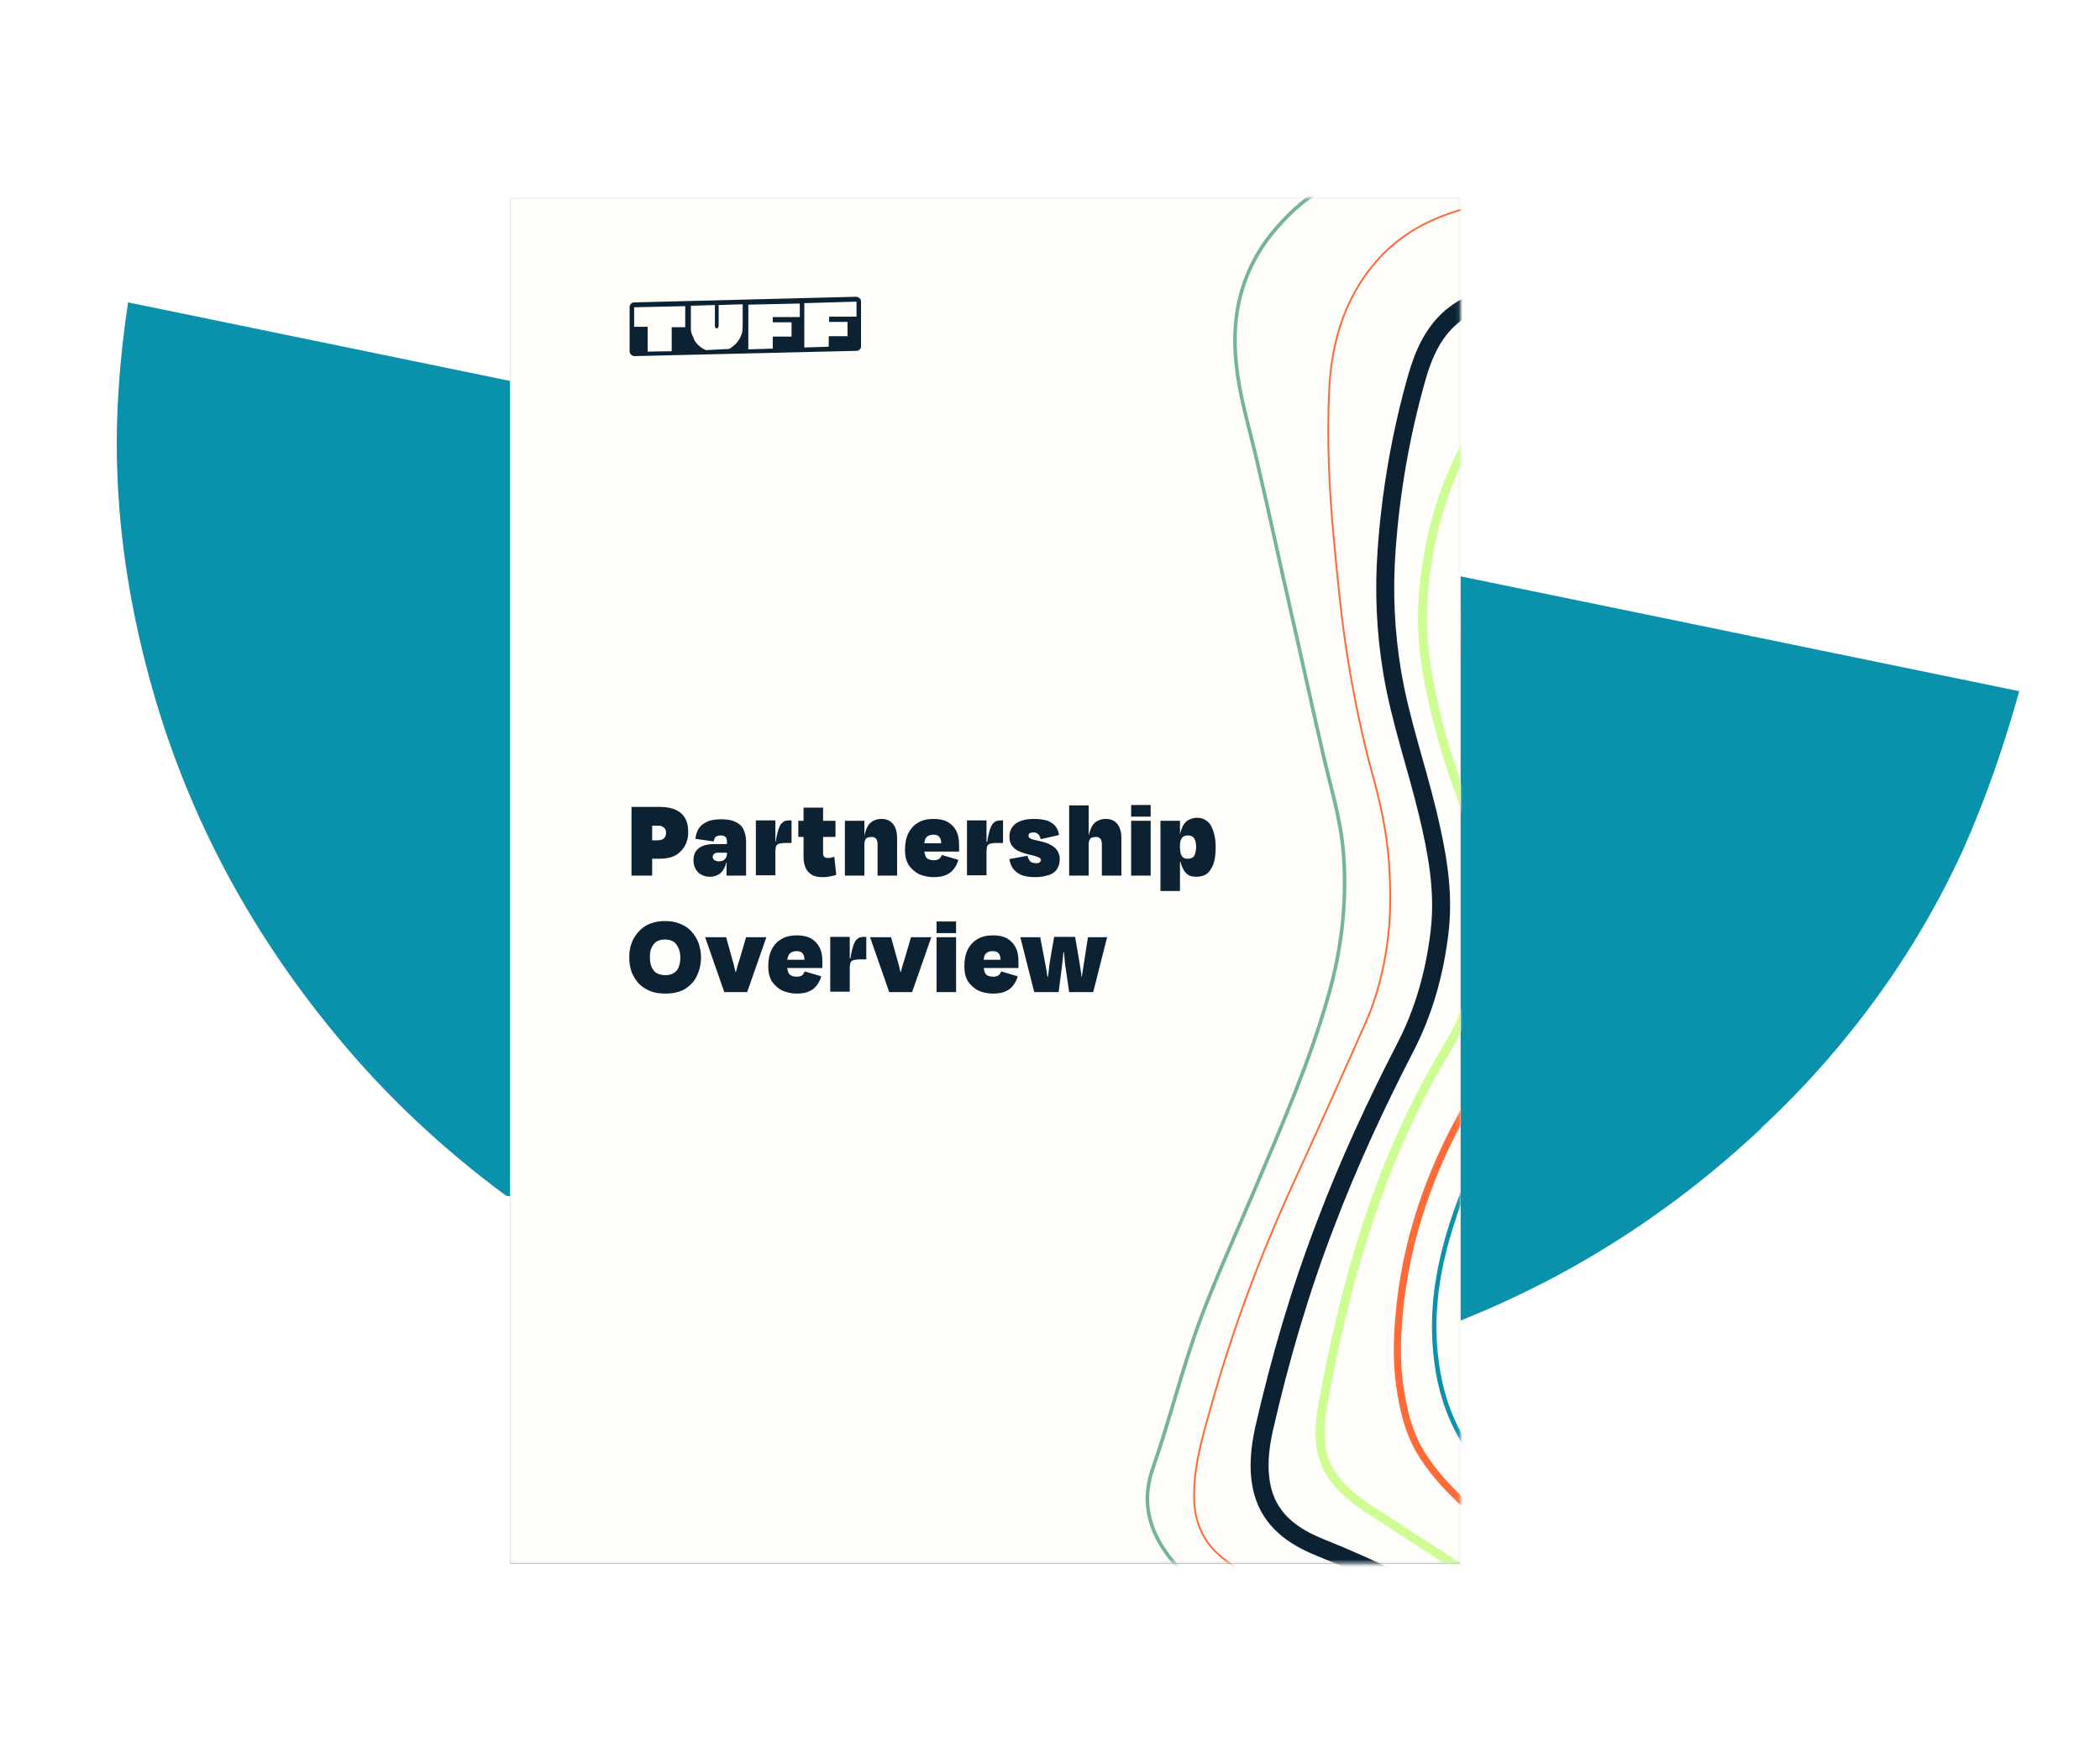 <?xml version="1.0" encoding="UTF-8"?> <svg xmlns="http://www.w3.org/2000/svg" xmlns:xlink="http://www.w3.org/1999/xlink" version="1.1" id="Layer_1" x="0px" y="0px" viewBox="0 0 559 468" style="enable-background:new 0 0 559 468;" xml:space="preserve"> <style type="text/css"> .st0{fill:#0A91AB;} .st1{fill:#0A91AB;filter:url(#Adobe_OpacityMaskFilter);} .st2{mask:url(#mask0_3278_151_00000133501610270891260980000006030137568282592952_);} .st3{fill:none;filter:url(#Adobe_OpacityMaskFilter_00000020359584176129460330000008377880946528550077_);} .st4{mask:url(#mask1_3278_151_00000029003708681779995670000000167537779498207886_);} .st5{fill:#CEFD94;fill-opacity:0.5;} .st6{fill:#0C2233;fill-opacity:0.25;} .st7{fill:#FFFFFF;} .st8{fill:none;stroke:#000000;stroke-width:0.658;stroke-opacity:0.12;} .st9{fill:#FFFEFB;filter:url(#Adobe_OpacityMaskFilter_00000172432795462138838300000001372859420927309709_);} .st10{mask:url(#mask2_3278_151_00000131363847589053814440000014310188263182049447_);} .st11{fill:#FFFEFB;} .st12{fill:none;stroke:#76B39D;stroke-width:0.957;stroke-linecap:round;stroke-linejoin:round;} .st13{fill:none;stroke:#0C2233;stroke-width:4.784;stroke-linecap:round;stroke-linejoin:round;} .st14{fill:none;stroke:#CEFD94;stroke-width:2.392;stroke-linecap:round;stroke-linejoin:round;} .st15{fill:none;stroke:#FF6A39;stroke-width:1.914;stroke-miterlimit:10;} .st16{fill:none;stroke:#0A91AB;stroke-width:1.196;stroke-linecap:round;stroke-linejoin:round;} .st17{fill:none;stroke:#FF6A39;stroke-width:0.478;stroke-linecap:round;stroke-linejoin:round;} .st18{fill:#0C2233;} </style> <path class="st0" d="M537.5,184L34.1,80.5c-2.2,14.6-3.4,29.5-2.9,44.5c0.6,18.8,3.6,37,8.4,54.9c9.5,35.4,26.3,67.2,49.7,95.5 c13.4,16.3,28.6,30.5,45.4,42.9l217.7,44.8c10.2-2.4,20.3-5.5,30.2-9.2c32.3-11.9,61.1-29.9,86.3-53.6l-0.1,0 c8.6-8,16.5-16.5,23.7-25.5c12-14.9,22.1-31.2,30.1-48.7C528.6,212.6,533.5,198.4,537.5,184L537.5,184z"></path> <defs> <filter id="Adobe_OpacityMaskFilter" filterUnits="userSpaceOnUse" x="-67.6" y="-196.3" width="738.2" height="719.6"> <feColorMatrix type="matrix" values="1 0 0 0 0 0 1 0 0 0 0 0 1 0 0 0 0 0 1 0"></feColorMatrix> </filter> </defs> <mask maskUnits="userSpaceOnUse" x="-67.6" y="-196.3" width="738.2" height="719.6" id="mask0_3278_151_00000133501610270891260980000006030137568282592952_"> <path class="st1" d="M537.5,184L34.1,80.5c-2.2,14.6-3.4,29.5-2.9,44.5c0.6,18.8,3.6,37,8.4,54.9c9.5,35.4,26.3,67.2,49.7,95.5 c13.4,16.3,28.6,30.5,45.4,42.9l217.7,44.8c10.2-2.4,20.3-5.5,30.2-9.2c32.3-11.9,61.1-29.9,86.3-53.6l-0.1,0 c8.6-8,16.5-16.5,23.7-25.5c12-14.9,22.1-31.2,30.1-48.7C528.6,212.6,533.5,198.4,537.5,184L537.5,184z"></path> </mask> <g class="st2"> <defs> <filter id="Adobe_OpacityMaskFilter_00000135684139121313573060000010531214254861825956_" filterUnits="userSpaceOnUse" x="-67.6" y="-196.3" width="738.2" height="719.6"> <feColorMatrix type="matrix" values="1 0 0 0 0 0 1 0 0 0 0 0 1 0 0 0 0 0 1 0"></feColorMatrix> </filter> </defs> <mask maskUnits="userSpaceOnUse" x="-67.6" y="-196.3" width="738.2" height="719.6" id="mask1_3278_151_00000029003708681779995670000000167537779498207886_"> <rect x="41.5" y="-88.7" transform="matrix(0.976 -0.219 0.219 0.976 -26.587 65.669)" style="fill:none;filter:url(#Adobe_OpacityMaskFilter_00000135684139121313573060000010531214254861825956_);" width="483" height="483"></rect> </mask> <g class="st4"> <rect x="-9.8" y="-135.4" transform="matrix(0.976 -0.219 0.219 0.976 -28.49 69.96)" class="st5" width="622.4" height="597.9"></rect> </g> </g> <g> <rect x="135.8" y="52.6" class="st6" width="252.9" height="363.5"></rect> </g> <rect x="135.8" y="52.6" class="st7" width="252.9" height="363.5"></rect> <rect x="136.1" y="53" class="st8" width="252.2" height="362.9"></rect> <rect x="135.8" y="52.6" class="st7" width="252.9" height="363.5"></rect> <rect x="136.1" y="53" class="st8" width="252.2" height="362.9"></rect> <rect x="135.8" y="52.6" class="st7" width="252.9" height="363.5"></rect> <rect x="136.1" y="53" class="st8" width="252.2" height="362.9"></rect> <rect x="135.8" y="52.6" class="st7" width="252.9" height="363.5"></rect> <rect x="136.1" y="53" class="st8" width="252.2" height="362.9"></rect> <defs> <filter id="Adobe_OpacityMaskFilter_00000085940156689091174770000008680623676995315330_" filterUnits="userSpaceOnUse" x="135.8" y="39.7" width="322.7" height="442.1"> <feColorMatrix type="matrix" values="1 0 0 0 0 0 1 0 0 0 0 0 1 0 0 0 0 0 1 0"></feColorMatrix> </filter> </defs> <mask maskUnits="userSpaceOnUse" x="135.8" y="39.7" width="322.7" height="442.1" id="mask2_3278_151_00000131363847589053814440000014310188263182049447_"> <rect x="135.8" y="52.6" style="fill:#FFFEFB;filter:url(#Adobe_OpacityMaskFilter_00000085940156689091174770000008680623676995315330_);" width="252.9" height="363.5"></rect> </mask> <g class="st10"> <rect x="135.8" y="52.6" class="st11" width="252.9" height="363.5"></rect> <path class="st12" d="M417.7,479.4c-15.2-15.9-34-26.9-54-36.1c-11-5.1-22.8-8.5-33.5-14.2c-7.3-3.9-14.2-8.2-19.3-15.1 c-5.2-7-7-14.5-4.1-22.9c4.8-13.7,8.1-27.8,13.3-41.4c4.3-11.2,9.3-22.2,14-33.3c7.2-17,14.6-33.9,19.6-51.7 c3.5-12.3,4.9-25,3.9-37.7c-0.7-8.9-3.4-17.5-5.4-26.2c-2.9-12.5-5.6-25.1-8.5-37.7c-3.2-14-6.2-28.1-9.5-42.1 c-1.9-8-4.3-15.9-5.1-24c-1.5-13.3,1.5-25.7,10.6-36.2c9.1-10.5,16.7-13.5,29.7-16.6c9.1-2.2,18.4-3.4,27.7-4 c6.9-0.4,12.8,1.8,17.4,7.3c7.2,8.5,16.3,14.2,26.6,18.1c4.3,1.6,9.6,2.6,15,3.3"></path> <path class="st13" d="M444.7,479.4c-1.8-2.3-3.6-4.6-5.4-6.8c-12.7-15.5-27.6-28.1-44.5-38.7c-13.8-8.7-28.3-15.9-43.5-22 c-6.9-2.8-13.1-7-15.2-15c-1.4-5.6-0.8-11.2,0.4-16.6c4.2-18.4,9.5-36.6,16.3-54.3c6.1-16.1,13.3-31.7,21.2-47 c5-9.6,7.9-20,9.2-30.9c1.3-11-0.7-21.4-3.2-31.8c-3-12.5-7.3-24.7-9.4-37.3c-1.8-10.7-2.3-21.6-1.5-32.5 c1.1-15.6,3.8-31.1,8.1-46.2c1.7-5.9,4.2-11.7,9.1-15.9c4.9-4.1,10.1-5.5,16.6-4.2c7.6,1.4,14.5,4.9,22.1,6.3 c6.3,1.1,12.5,2.5,18.9,3.5c4.1,0.6,8.2,1.3,12.2,1.9"></path> <path class="st14" d="M456,479.4c-3-4.3-6.1-8.5-9.5-12.6c-11.7-14.1-25.5-26.1-40.2-37c-13.5-10-27.8-18.8-41.8-28 c-4.5-3-8.6-6.2-11.1-11.1c-2.7-5.3-2.2-11.2-1.3-16.6c2.1-11.8,4.7-23.5,7.9-35.1c5.8-21,13.8-41.1,25.1-59.8 c4.7-7.7,7.6-16,9-25.1c2.2-14.8-0.4-29-5.4-42.8c-3.8-10.4-6.8-21-8.7-31.8c-1.5-8.4-1.8-17-0.7-25.5c1.9-15.3,6.4-29.7,15.4-42.5 c4.1-5.9,9.5-8.8,16.7-8.9c9.2-0.1,18.3,0.3,27.3,1.6c5.9,0.9,11.7,2,17.4,3.4"></path> <path class="st15" d="M456.2,460.8c-7.4-9-15.5-17.4-24.1-25.4c-9.8-9.1-20.6-17.1-30.9-25.6c-8.6-7-17.5-13.8-23.3-23.6 c-3.1-5.3-4.4-11.2-5.3-17.3c-1.1-7.6-0.6-15.1,0.2-22.5c1.9-16,6.8-31.1,14.2-45.5c5.1-9.9,11.2-19.1,16.8-28.7 c5.6-9.7,8.2-20,7.3-31.1c-0.8-9.3-4.8-17.7-8.4-26.2c-4.4-10.5-8.7-21-11.1-32.1c-3.5-16.4-2.4-32,7.7-46.2 c6.1-8.5,14.3-13.4,24.4-15.5c12.2-2.5,22.8,0.9,32.5,7"></path> <path class="st16" d="M456.2,450.2c-6.9-7.5-14.2-14.6-21.7-21.6c-9.1-8.4-18.4-16.6-27.5-24.9c-6.9-6.3-13.2-12.8-17.9-20.8 c-3.6-6.2-5.8-13.1-6.7-20.3c-2.5-18.6,2.8-35.7,10-52.4c4.4-10.2,10.3-19.5,16.9-28.5c5.6-7.6,10.1-15.7,12.3-25.1 c2.6-10.7,1-20.6-3.4-30.3c-2.4-5.2-5.8-9.8-8.5-14.8c-6.1-11.4-9.9-23.6-12.5-36.2c-3.2-15.7,6.1-35,20.3-42.1 c11.9-5.9,24.4-3.5,34.3,4.8c1.6,1.3,3,2.7,4.4,4.1"></path> <path class="st17" d="M430.4,479.4c-0.4-0.4-0.7-0.8-1.1-1.3c-13.5-15.1-29.8-26.4-47.1-36.4c-11-6.4-22.9-10.9-35-15.1 c-8.1-2.8-15.9-6.9-22.5-12.5c-4.2-3.6-6.5-8.4-6.8-14.3c-0.4-9.1,2.3-17.7,4.7-26.2c5.6-19.9,12.8-39.2,21.4-58 c6.7-14.6,13.3-29.3,19.8-44c2.7-6.3,4.4-13,5.4-19.9c1.1-7.6,1-15.1,0.5-22.5c-0.6-7.9-2.3-15.7-4.4-23.2 c-2.8-10.2-4.9-20.6-6.6-31c-1.7-10.7-2.7-21.4-3.7-32.1c-1.2-12.9-1.8-25.9-1.2-38.8c0.6-13.7,4.6-26.5,14.4-36.5 c7.2-7.3,16.4-11.1,26.5-13.2c9.3-1.9,16,1.9,22.6,7.5c10.1,8.5,21.8,13.2,34.7,15.6c1.5,0.3,3,0.5,4.5,0.7"></path> <path class="st18" d="M229.2,80.3c0-0.3-0.1-0.7-0.4-0.9c-0.2-0.2-0.5-0.4-0.9-0.4h0l-59.1,1.5c-0.7,0-1.2,0.6-1.2,1.2v11.8 c0,0.3,0.1,0.7,0.4,0.9c0.2,0.2,0.5,0.4,0.9,0.4h0l59.1-1.4c0.7,0,1.2-0.6,1.2-1.2L229.2,80.3L229.2,80.3z M228,80.3l0,4l-7.2,0 h-0.1v1.4h4.9l0,3.8h-5l0,2.8l-6.5,0.2V80.7L228,80.3L228,80.3z M187.9,93.2c-0.5-0.2-1-0.5-1.4-0.8c-0.8-0.6-1.4-1.3-1.8-2.1h0 l0-0.1c-0.2-0.5-0.4-0.9-0.6-1.4c-0.2-0.6-0.2-1.1-0.2-1.8c0-0.7,0-1.4,0-2.1v-3.5l6.4-0.2v1.3c0,1.4,0,2.8,0,4.2 c0,0.2,0,0.3,0.1,0.4l0,0.1c0,0,0.1,0.1,0.1,0.1c0,0,0,0,0,0c0.1,0,0.1,0.1,0.2,0.1c0,0,0.1,0,0.1,0c0,0,0.1,0,0.1,0 c0.1,0,0.1-0.1,0.2-0.1c0,0,0,0,0,0c0,0,0.1-0.1,0.1-0.1l0-0.1c0-0.1,0.1-0.2,0.1-0.4c0-1.4,0-2.8,0-4.2v-1.3l6.4-0.2v1 c0,1.6,0,3.2,0,4.8c0,0.6-0.1,1.1-0.1,1.5c-0.2,0.8-0.5,1.6-1,2.3c-0.5,0.8-1.2,1.4-1.9,1.9c-0.2,0.2-0.5,0.3-0.7,0.4l0,0 L187.9,93.2L187.9,93.2z M199.2,81.1l13.7-0.3v3.6h-7.2v1.4h5v3.8h-1.4c-1.1,0-3.6,0-3.6,0s0,1.9,0,2.7v0.5l-6.5,0.2L199.2,81.1 L199.2,81.1z M182.4,81.5c0,1.8,0,5.6,0,5.6s-1.6,0-2.3,0h-1.3v6.4l-6.4,0.1V87l-3.6,0v-5.2L182.4,81.5L182.4,81.5z"></path> <path class="st18" d="M171.2,219.6l2.4-3.8v17.3h-5.5v-18.3h7.5c1.8,0,3.2,0.3,4.3,0.8c1.1,0.5,2,1.3,2.5,2.3 c0.6,1,0.8,2.3,0.8,3.8c0,1.2-0.3,2.4-0.9,3.5c-0.6,1-1.4,1.9-2.5,2.5c-1.1,0.6-2.5,0.9-4.1,0.9h-4.6v-4.9h3.9 c0.8,0,1.4-0.2,1.7-0.5c0.4-0.3,0.6-0.9,0.6-1.5c0-0.4-0.1-0.8-0.3-1.1c-0.2-0.3-0.5-0.5-0.8-0.6c-0.3-0.2-0.8-0.2-1.3-0.2H171.2z M188.9,233.4c-0.8,0-1.5-0.2-2.1-0.5c-0.7-0.3-1.2-0.8-1.6-1.5c-0.4-0.7-0.6-1.5-0.6-2.4c0-1.3,0.4-2.4,1.3-3.1 c0.9-0.8,2.3-1.2,4.3-1.2h3.7l0,2.3h-2.8c-0.4,0-0.8,0.1-1,0.3c-0.2,0.2-0.4,0.5-0.4,0.8c0,0.2,0.1,0.4,0.2,0.6 c0.1,0.2,0.3,0.3,0.5,0.4c0.3,0.1,0.6,0.2,1,0.2c0.4,0,0.8-0.1,1.1-0.2c0.3-0.2,0.5-0.4,0.7-0.7c0.2-0.3,0.3-0.6,0.3-1V224 c0-0.5-0.1-1-0.4-1.2c-0.3-0.3-0.7-0.4-1.3-0.4c-0.4,0-0.8,0.1-1.2,0.3c-0.3,0.2-0.5,0.6-0.6,1.3l-4.9-0.7c0.1-0.9,0.4-1.8,0.8-2.6 c0.5-0.8,1.2-1.4,2.2-1.9c1-0.5,2.3-0.7,3.9-0.7c1.6,0,2.8,0.2,3.8,0.7c1,0.5,1.7,1.1,2.1,2c0.4,0.9,0.7,1.9,0.7,3.2v9.1h-5.2v-4.8 l0.8,1.3H193l0.7-2.6c-0.1,1.3-0.3,2.4-0.6,3.4c-0.3,0.9-0.9,1.7-1.5,2.2C190.9,233.1,190,233.4,188.9,233.4z M205.9,224.1h0.8 l-0.4,1.3c0.2-1.6,0.4-2.8,0.7-3.8c0.2-0.9,0.5-1.6,0.8-2.1c0.3-0.4,0.7-0.7,1-0.9c0.4-0.1,0.8-0.2,1.3-0.2h0.6v6H209 c-0.7,0-1.2,0.1-1.6,0.2c-0.4,0.1-0.6,0.3-0.8,0.6c-0.1,0.3-0.2,0.8-0.2,1.3v6.5h-5.2v-14.6h5.2v6.9L205.9,224.1z M212.5,218.5h9.9 v4.3h-9.9V218.5z M213.9,228.3V215h5.2v12.2c0,0.4,0.1,0.7,0.3,0.9c0.2,0.2,0.5,0.3,1,0.3c0.3,0,0.6,0,0.9-0.1 c0.3-0.1,0.6-0.2,0.8-0.2l0.5,4.8c-0.4,0.1-0.8,0.2-1.1,0.3c-0.3,0.1-0.7,0.1-1.1,0.2c-0.4,0.1-0.9,0.1-1.5,0.1 c-1.2,0-2.2-0.2-2.9-0.7c-0.8-0.5-1.3-1.1-1.6-1.9C214.1,230.1,213.9,229.3,213.9,228.3z M229.4,222.6h1.3l-0.8,0.9 c0.2-1.4,0.6-2.6,1-3.4c0.4-0.8,1-1.3,1.6-1.6c0.6-0.3,1.3-0.5,2.1-0.5c0.9,0,1.7,0.2,2.3,0.6c0.6,0.4,1.1,1,1.4,1.7 c0.3,0.7,0.5,1.6,0.5,2.7v10.1h-5.2v-8.5c0-0.4-0.1-0.7-0.2-1c-0.1-0.3-0.3-0.5-0.6-0.6c-0.2-0.2-0.6-0.2-0.9-0.2s-0.7,0.1-1,0.2 c-0.3,0.1-0.5,0.4-0.6,0.6c-0.1,0.3-0.2,0.6-0.2,1v8.5h-5.2v-14.6h5.2v5L229.4,222.6z M248.5,233.5c-1.4,0-2.7-0.3-3.9-0.8 c-1.1-0.6-2-1.4-2.7-2.4c-0.7-1.1-1-2.5-1-4.1c0-1.7,0.3-3.2,0.9-4.4c0.6-1.2,1.5-2.2,2.6-2.8c1.1-0.7,2.5-1,4.2-1 c1.5,0,2.8,0.3,3.8,0.9c1,0.6,1.7,1.4,2.2,2.4c0.5,1,0.7,2.2,0.7,3.5c0,0.4,0,0.7,0,0.9c0,0.3,0,0.6,0,1h-10.6v-2.2h7l-1.2,0.7 c0.1-1.1,0-1.8-0.4-2.3c-0.3-0.5-0.9-0.7-1.7-0.7c-0.9,0-1.5,0.3-1.9,0.8c-0.4,0.5-0.5,1.4-0.5,2.7c0,1.2,0.2,2.1,0.6,2.6 c0.4,0.5,1.1,0.7,2,0.7c0.5,0,0.9-0.1,1.1-0.2c0.3-0.1,0.5-0.3,0.6-0.5c0.2-0.2,0.3-0.5,0.4-0.7l4.4,1.3c-0.2,0.8-0.6,1.6-1.1,2.3 c-0.5,0.7-1.2,1.3-2.1,1.7C251,233.3,249.9,233.5,248.5,233.5z M262.2,224.1h0.8l-0.4,1.3c0.2-1.6,0.4-2.8,0.7-3.8 c0.2-0.9,0.5-1.6,0.8-2.1c0.3-0.4,0.7-0.7,1-0.9c0.4-0.1,0.8-0.2,1.3-0.2h0.6v6h-1.8c-0.7,0-1.2,0.1-1.6,0.2 c-0.4,0.1-0.6,0.3-0.8,0.6c-0.1,0.3-0.2,0.8-0.2,1.3v6.5h-5.2v-14.6h5.2v6.9L262.2,224.1z M275.7,233.5c-1.7,0-3.1-0.2-4.1-0.7 c-1-0.5-1.6-1.1-2.1-1.8c-0.4-0.7-0.7-1.5-0.8-2.3l4.8-0.9c0.1,0.5,0.3,0.9,0.5,1.2c0.2,0.3,0.4,0.5,0.7,0.6c0.3,0.1,0.7,0.2,1,0.2 c0.5,0,0.8-0.1,1-0.2c0.2-0.1,0.3-0.4,0.4-0.6c0-0.2-0.1-0.3-0.2-0.5c-0.1-0.1-0.4-0.3-0.8-0.4c-0.4-0.2-0.9-0.3-1.7-0.5 c-1.4-0.3-2.5-0.7-3.4-1.1c-0.8-0.4-1.4-1-1.8-1.6c-0.3-0.6-0.5-1.3-0.5-2.1c0-1.5,0.5-2.6,1.6-3.5c1.1-0.8,2.7-1.3,4.9-1.3 c1.5,0,2.7,0.2,3.7,0.5c0.9,0.4,1.7,0.9,2.1,1.5c0.5,0.7,0.8,1.4,0.9,2.3l-4.9,1.1c-0.1-0.6-0.3-1-0.6-1.3 c-0.3-0.3-0.7-0.5-1.3-0.5c-0.4,0-0.8,0.1-1,0.2c-0.2,0.1-0.3,0.3-0.3,0.6c0,0.2,0,0.4,0.1,0.5c0.1,0.2,0.4,0.3,0.8,0.5 c0.4,0.1,1.1,0.3,2,0.5c1.4,0.3,2.6,0.7,3.3,1.2c0.8,0.5,1.3,1,1.6,1.6c0.3,0.6,0.5,1.2,0.5,2c0,1-0.2,1.8-0.7,2.6 c-0.4,0.7-1.2,1.3-2.1,1.6S277.2,233.5,275.7,233.5z M289.1,222.6h1.3l-0.8,0.9c0.2-1.4,0.6-2.6,1-3.4c0.4-0.8,1-1.3,1.6-1.6 c0.6-0.3,1.3-0.5,2.1-0.5c0.9,0,1.7,0.2,2.3,0.6c0.6,0.4,1.1,1,1.4,1.7c0.3,0.7,0.5,1.6,0.5,2.7v10.1h-5.2v-8.5 c0-0.4-0.1-0.7-0.2-1c-0.1-0.3-0.3-0.5-0.6-0.6c-0.2-0.2-0.6-0.2-0.9-0.2s-0.7,0.1-1,0.2c-0.3,0.1-0.5,0.4-0.6,0.6 c-0.1,0.3-0.2,0.6-0.2,1v8.5h-5.2v-18.7h5.2v9.1L289.1,222.6z M306.3,217.4h-5.2v-3.1h5.2V217.4z M306.3,233.1h-5.2v-14.6h5.2 V233.1z M323.6,225.6c0,2.5-0.4,4.5-1.3,5.8c-0.8,1.4-2.1,2-3.8,2c-0.6,0-1.1-0.1-1.6-0.2c-0.5-0.2-0.9-0.4-1.3-0.9 c-0.4-0.4-0.7-1-1-1.7c-0.3-0.7-0.5-1.6-0.7-2.7l0.2-2.2c0,0.6,0.1,1.2,0.2,1.6c0.2,0.4,0.4,0.8,0.7,1c0.3,0.2,0.7,0.3,1.2,0.3 c0.8,0,1.4-0.3,1.7-0.8c0.3-0.6,0.5-1.4,0.5-2.4c0-0.9-0.2-1.7-0.5-2.2c-0.3-0.5-0.9-0.8-1.7-0.8c-0.4,0-0.8,0.1-1.2,0.3 c-0.3,0.2-0.6,0.6-0.7,1c-0.2,0.4-0.2,0.9-0.2,1.6l-0.2-2.1c0.2-1.4,0.6-2.6,1-3.4c0.5-0.8,1-1.3,1.6-1.6c0.7-0.3,1.4-0.5,2.1-0.5 c1.6,0,2.9,0.7,3.7,2C323.2,221.4,323.6,223.2,323.6,225.6z M314.1,218.5v4.9v13.8h-5.2v-18.7H314.1z M313.6,223.2v-1h0.7v1H313.6z M313.6,229.4v-0.9h0.7v0.9H313.6z M177.1,264.5c-1.5,0-2.9-0.2-4.1-0.7c-1.2-0.5-2.2-1.2-3-2c-0.8-0.9-1.4-1.9-1.9-3.1 c-0.4-1.2-0.6-2.5-0.6-3.9c0-1.9,0.4-3.5,1.2-5c0.8-1.4,1.9-2.6,3.3-3.4c1.4-0.8,3.1-1.2,5-1.2c1.5,0,2.8,0.2,4,0.7 c1.2,0.5,2.2,1.1,3,2c0.8,0.9,1.5,1.9,1.9,3c0.4,1.2,0.7,2.4,0.7,3.9c0,1.9-0.4,3.5-1.1,5c-0.7,1.5-1.8,2.6-3.2,3.5 C180.9,264.1,179.2,264.5,177.1,264.5z M177.1,259.6c0.9,0,1.7-0.2,2.3-0.6c0.6-0.4,1.1-0.9,1.3-1.7c0.3-0.7,0.4-1.6,0.4-2.6 c0-0.8-0.2-1.6-0.5-2.3c-0.3-0.7-0.7-1.3-1.3-1.7c-0.6-0.4-1.4-0.6-2.3-0.6c-0.9,0-1.7,0.2-2.3,0.6c-0.6,0.4-1,1-1.3,1.7 c-0.3,0.7-0.4,1.4-0.4,2.3c0,1,0.1,1.9,0.4,2.6c0.3,0.7,0.7,1.3,1.3,1.7C175.4,259.4,176.2,259.6,177.1,259.6z M198.9,264.1h-6.1 l-5.1-14.6h5.6l1.6,5.8c0.3,0.9,0.5,1.8,0.7,2.7c0.2,0.9,0.5,1.8,0.7,2.6c0.2,0.9,0.4,1.7,0.6,2.6l-2.6-4.4h3.1l-2.6,4.4 c0.2-0.9,0.4-1.7,0.6-2.6c0.2-0.9,0.5-1.8,0.7-2.6c0.2-0.9,0.5-1.8,0.8-2.7l1.7-5.8h5.4L198.9,264.1z M212.1,264.5 c-1.4,0-2.7-0.3-3.9-0.8c-1.1-0.6-2-1.4-2.7-2.4c-0.7-1.1-1-2.5-1-4.1c0-1.7,0.3-3.2,0.9-4.4c0.6-1.2,1.5-2.2,2.6-2.8 c1.1-0.7,2.5-1,4.2-1c1.5,0,2.8,0.3,3.8,0.9c1,0.6,1.7,1.4,2.2,2.4c0.5,1,0.7,2.2,0.7,3.5c0,0.4,0,0.7,0,0.9c0,0.3,0,0.6,0,1h-10.6 v-2.2h7l-1.2,0.7c0.1-1.1,0-1.8-0.4-2.3c-0.3-0.5-0.9-0.7-1.7-0.7c-0.9,0-1.5,0.3-1.9,0.8c-0.4,0.5-0.6,1.4-0.6,2.7 c0,1.2,0.2,2.1,0.6,2.6c0.4,0.5,1.1,0.7,2,0.7c0.5,0,0.9-0.1,1.1-0.2c0.3-0.1,0.5-0.3,0.6-0.5c0.2-0.2,0.3-0.5,0.4-0.7l4.4,1.3 c-0.2,0.8-0.6,1.6-1.1,2.3c-0.5,0.7-1.2,1.3-2.1,1.7C214.6,264.3,213.4,264.5,212.1,264.5z M225.8,255.1h0.8l-0.4,1.3 c0.2-1.6,0.4-2.8,0.7-3.8c0.2-0.9,0.5-1.6,0.8-2.1c0.3-0.4,0.7-0.7,1-0.9c0.4-0.1,0.8-0.2,1.3-0.2h0.6v6h-1.8 c-0.7,0-1.2,0.1-1.6,0.2c-0.4,0.1-0.6,0.3-0.8,0.6c-0.1,0.3-0.2,0.8-0.2,1.3v6.5h-5.2v-14.6h5.2v6.9L225.8,255.1z M242.8,264.1 h-6.1l-5.1-14.6h5.6l1.6,5.8c0.3,0.9,0.5,1.8,0.7,2.7c0.2,0.9,0.5,1.8,0.7,2.6c0.2,0.9,0.4,1.7,0.6,2.6l-2.6-4.4h3.1l-2.6,4.4 c0.2-0.9,0.4-1.7,0.6-2.6c0.2-0.9,0.5-1.8,0.7-2.6c0.2-0.9,0.5-1.8,0.8-2.7l1.7-5.8h5.4L242.8,264.1z M254.5,248.4h-5.2v-3.1h5.2 V248.4z M254.5,264.1h-5.2v-14.6h5.2V264.1z M264.3,264.5c-1.4,0-2.7-0.3-3.9-0.8c-1.1-0.6-2-1.4-2.7-2.4c-0.7-1.1-1-2.5-1-4.1 c0-1.7,0.3-3.2,0.9-4.4c0.6-1.2,1.5-2.2,2.6-2.8c1.1-0.7,2.5-1,4.2-1c1.5,0,2.8,0.3,3.8,0.9c1,0.6,1.7,1.4,2.2,2.4 c0.5,1,0.7,2.2,0.7,3.5c0,0.4,0,0.7,0,0.9c0,0.3,0,0.6,0,1h-10.6v-2.2h7l-1.2,0.7c0.1-1.1,0-1.8-0.4-2.3c-0.3-0.5-0.9-0.7-1.7-0.7 c-0.9,0-1.5,0.3-1.9,0.8c-0.4,0.5-0.5,1.4-0.5,2.7c0,1.2,0.2,2.1,0.6,2.6c0.4,0.5,1.1,0.7,2,0.7c0.5,0,0.9-0.1,1.1-0.2 c0.3-0.1,0.5-0.3,0.6-0.5c0.2-0.2,0.3-0.5,0.4-0.7l4.4,1.3c-0.2,0.8-0.6,1.6-1.1,2.3c-0.5,0.7-1.2,1.3-2.1,1.7 C266.9,264.3,265.7,264.5,264.3,264.5z M286.2,249.5l1,5.8c0.2,1.2,0.4,2.5,0.6,3.8c0.1,1.3,0.3,2.6,0.4,4.1l-0.5-3.1h1.1l-1.2,3.1 c0.1-1.4,0.3-2.8,0.5-4c0.2-1.2,0.4-2.5,0.6-3.9l0.9-5.8h5.1l-3.7,14.6h-6.4l-0.9-6.2c-0.2-1.1-0.3-2.3-0.4-3.5 c-0.1-1.2-0.1-2.4-0.2-3.6l0.8,2.7h-1.4l0.7-2.7c0,1.1-0.1,2.3-0.2,3.6c-0.1,1.2-0.3,2.4-0.4,3.5l-0.8,6.2h-6.5l-3.7-14.6h5.3 l1.1,5.8c0.3,1.4,0.5,2.7,0.7,3.9c0.2,1.2,0.3,2.6,0.4,4L278,260h1.1l-0.5,3.1c0.2-1.4,0.3-2.8,0.5-4.1c0.1-1.3,0.3-2.6,0.5-3.8 l1-5.8H286.2z"></path> </g> </svg> 